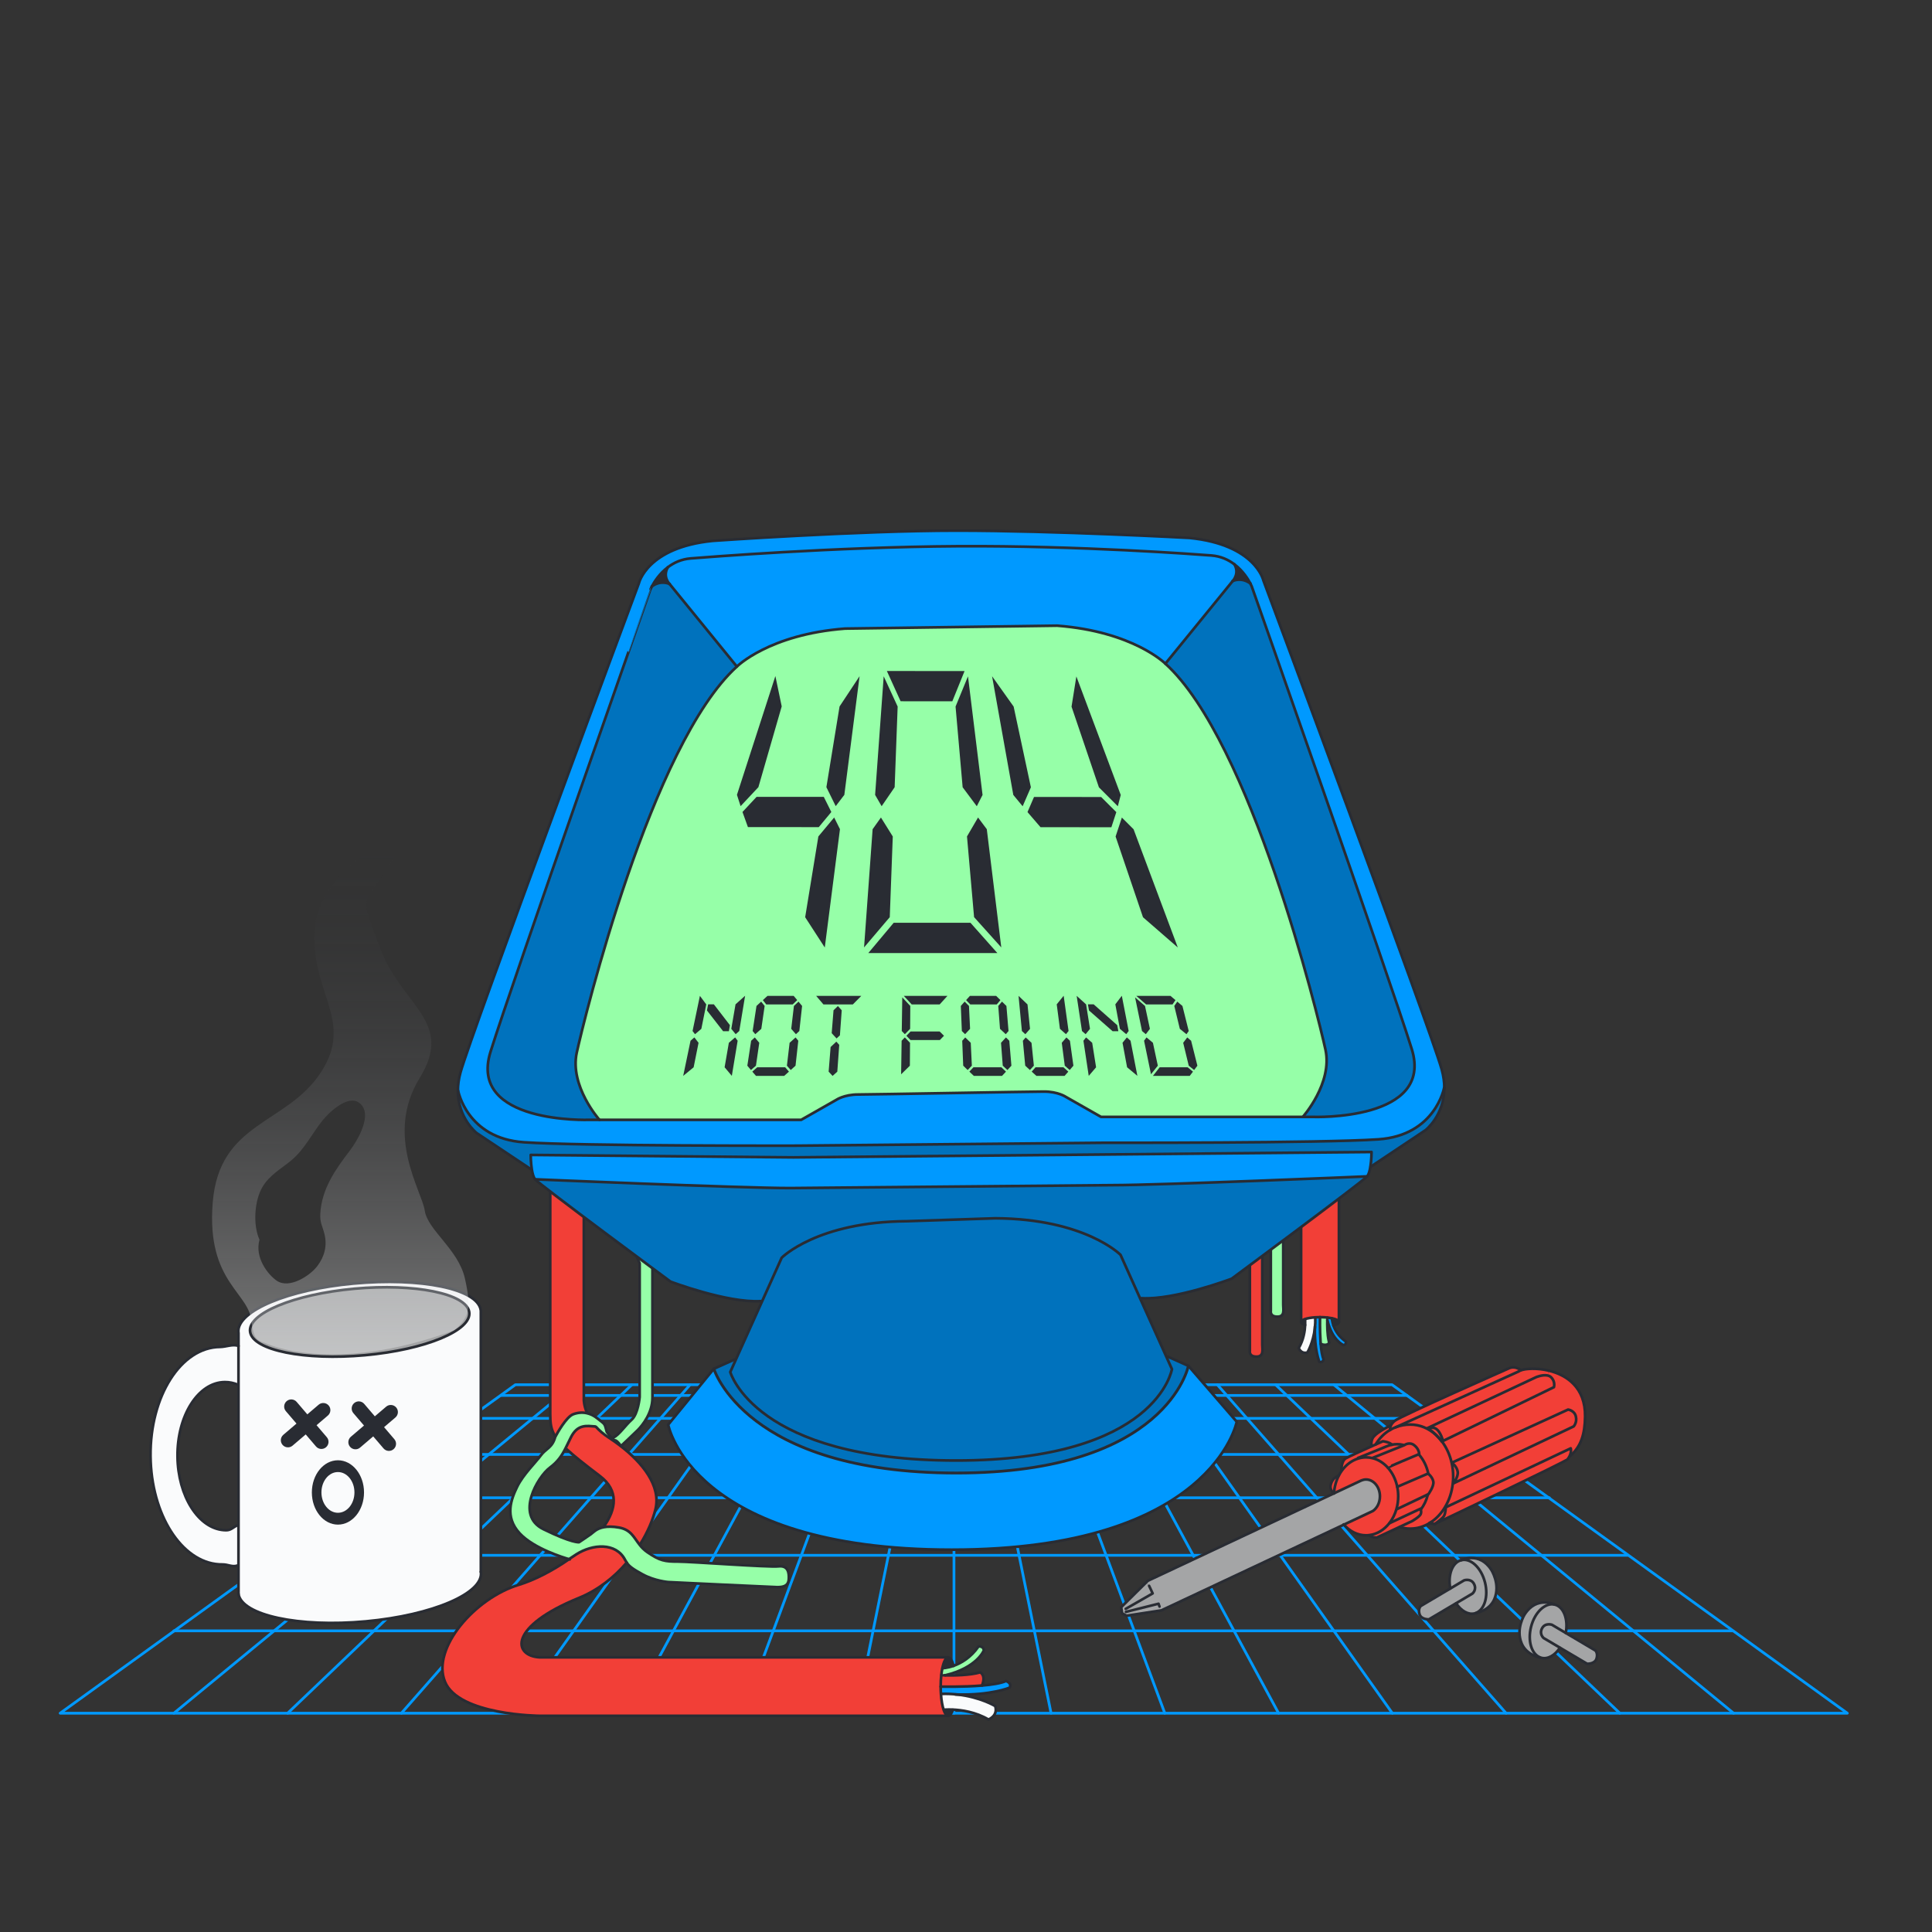 <?xml version="1.0" encoding="utf-8"?>
<!-- Generator: Adobe Illustrator 24.0.1, SVG Export Plug-In . SVG Version: 6.00 Build 0)  -->
<svg version="1.1" xmlns="http://www.w3.org/2000/svg" xmlns:xlink="http://www.w3.org/1999/xlink" x="0px" y="0px"
	 viewBox="0 0 720 720" style="enable-background:new 0 0 720 720;" xml:space="preserve">
<rect x="0" y="0" width="720" height="720" fill="#333333" stroke="none"/>
<style type="text/css">
	.st0{fill:none;stroke:#0099FF;stroke-width:1.017;stroke-linecap:round;stroke-linejoin:round;stroke-miterlimit:10;}
	.st1{fill:#0099FF;}
	.st2{fill:#292C33;}
	.st3{fill:#96FFA8;}
	.st4{fill:#FAFBFC;}
	.st5{fill:#F23F37;}
	.st6{fill:none;stroke:#292C33;stroke-linecap:round;stroke-linejoin:round;stroke-miterlimit:10;}
	.st7{fill:#0072BD;}
	.st8{fill:none;stroke:#292C33;stroke-width:1.049;stroke-linecap:round;stroke-linejoin:round;stroke-miterlimit:10;}
	.st9{fill:#A4A5A6;}
	.st10{fill:none;stroke:#292C33;stroke-width:0.972;stroke-linecap:round;stroke-linejoin:round;stroke-miterlimit:10;}
	.st11{opacity:0.35;fill:url(#SVGID_1_);}
</style>
<g id="grid_floor">
	<line class="st0" x1="343.98" y1="516.05" x2="319.15" y2="638.46"/>
	<line class="st0" x1="322.28" y1="516.05" x2="276.76" y2="638.46"/>
	<line class="st0" x1="300.58" y1="516.05" x2="234.37" y2="638.46"/>
	<line class="st0" x1="278.88" y1="516.05" x2="191.98" y2="638.46"/>
	<line class="st0" x1="257.17" y1="516.05" x2="149.59" y2="638.46"/>
	<line class="st0" x1="235.47" y1="516.05" x2="107.2" y2="638.46"/>
	<line class="st0" x1="213.77" y1="516.05" x2="64.81" y2="638.46"/>
	<polygon class="st0" points="22.42,638.46 192.07,516.05 518.78,516.05 688.44,638.46 	"/>
	<line class="st0" x1="355.52" y1="516.05" x2="355.52" y2="638.46"/>
	<line class="st0" x1="366.88" y1="516.05" x2="391.7" y2="638.46"/>
	<line class="st0" x1="388.58" y1="516.05" x2="434.09" y2="638.46"/>
	<line class="st0" x1="410.28" y1="516.05" x2="476.49" y2="638.46"/>
	<line class="st0" x1="431.98" y1="516.05" x2="518.88" y2="638.46"/>
	<line class="st0" x1="453.68" y1="516.05" x2="561.27" y2="638.46"/>
	<line class="st0" x1="475.38" y1="516.05" x2="603.66" y2="638.46"/>
	<line class="st0" x1="497.08" y1="516.05" x2="646.05" y2="638.46"/>
	<line class="st0" x1="186.71" y1="520.04" x2="524.34" y2="520.04"/>
	<line class="st0" x1="174.61" y1="528.58" x2="535.72" y2="528.58"/>
	<line class="st0" x1="156.19" y1="542.02" x2="554.78" y2="542.02"/>
	<line class="st0" x1="133.88" y1="558.18" x2="577.42" y2="558.18"/>
	<line class="st0" x1="104.13" y1="579.62" x2="606.54" y2="579.62"/>
	<line class="st0" x1="64.81" y1="607.77" x2="645.62" y2="607.77"/>
	<g id="XMLID_4_">
		<g>
			<path class="st1" d="M365.97,628.15c-7.17,0.6-15.41,0.4-15.41,0.4c0,0.94,0.03,1.86,0.1,2.73l0.08-0.01
				c2.13-0.08,4.14,0.01,6,0.22c12.5,0.35,19.52-2.54,19.52-2.54c0.95-1.77-1.37-2.49-1.37-2.49
				C373.04,627.32,369.65,627.84,365.97,628.15z"/>
			<path class="st1" d="M494.66,491.98c1.82,7.64,5.97,9.28,5.97,9.28c1.11,0,0.99-1.26,0.99-1.26c-2.75-1.9-4.06-4.26-4.68-6.04
				c-0.55-1.54-0.57-2.65-0.57-2.65v-0.03v-0.01c-0.49-0.1-1.04-0.18-1.63-0.25l-0.01,0.06C494.7,491.1,494.67,491.44,494.66,491.98
				L494.66,491.98z"/>
			<path class="st1" d="M492.13,500.01c-0.31-4.42-0.2-9.14-0.2-9.14c-0.61,0-1.2,0.02-1.77,0.06l0.01,0.05
				c0.05,1.38-0.01,2.67-0.14,3.88c-0.23,8.09,1.64,12.63,1.64,12.63c1.14,0.62,1.61-0.88,1.61-0.88c-0.56-1.2-0.89-3.39-1.09-5.77
				C492.17,500.56,492.15,500.29,492.13,500.01z"/>
			<path class="st2" d="M496.37,491.31c0,0,0.02,1.11,0.57,2.65c1.26-0.32,2.04-0.77,2.04-1.27c0-0.57-1.02-1.08-2.61-1.42v0.01
				V491.31z"/>
			<path class="st2" d="M484.88,492.69c0,0.41,0.55,0.8,1.46,1.1h0.04c0.05-1.28-0.03-2.1-0.03-2.1l-0.03-0.1
				C485.42,491.89,484.88,492.28,484.88,492.69z"/>
			<path class="st2" d="M353.37,639.44c0.65,0,1.24-0.83,1.71-2.24v-0.07c-1.99-0.09-3.25,0.04-3.25,0.04l-0.16,0.05
				C352.14,638.61,352.74,639.44,353.37,639.44z"/>
			<path class="st2" d="M351.24,621.69c0,0,1.72-0.04,4.11-0.88c-0.51-1.95-1.2-3.16-1.98-3.16c-0.88,0-1.67,1.57-2.18,4.03
				L351.24,621.69z"/>
			<path class="st3" d="M352.28,624.32c11.81-2.81,14.35-9.21,14.35-9.21c0-1.73-1.95-1.55-1.95-1.55
				c-2.94,4.25-6.59,6.28-9.33,7.25c-2.39,0.84-4.11,0.88-4.11,0.88l-0.05-0.01c-0.16,0.76-0.29,1.61-0.4,2.53l0.1,0.01
				c0.03,0.05,0.55,0.1,1.39,0.13V624.32z"/>
			<path class="st4" d="M356.74,631.49c-1.86-0.21-3.87-0.3-6-0.22l-0.08,0.01c0.15,2.4,0.52,4.48,1.01,5.94l0.16-0.05
				c0,0,1.26-0.13,3.25-0.04c3.26,0.14,8.48,0.85,13.28,3.68c0,0,3.63-1.28,2.54-5C370.9,635.81,365.37,632.43,356.74,631.49z"/>
			<path class="st3" d="M491.93,490.87c0,0-0.11,4.72,0.2,9.14c0.02,0.28,0.04,0.55,0.06,0.83h0.01c2.51,1.01,3.17-0.44,3.17-0.44
				c-0.06-0.2-0.12-0.42-0.17-0.65c-0.56-2.44-0.61-6.09-0.55-7.77c0.02-0.54,0.05-0.88,0.08-0.9l0.01-0.06
				C493.88,490.92,492.93,490.87,491.93,490.87z"/>
			<path class="st4" d="M490.03,494.86c0.13-1.21,0.19-2.5,0.14-3.88l-0.01-0.05c-1.55,0.1-2.9,0.34-3.84,0.66l0.03,0.1
				c0,0,0.08,0.82,0.03,2.1c-0.09,2.12-0.55,5.49-2.38,8.59c0,0,0.83,2.35,3.23,1.64C487.23,504.02,489.42,500.44,490.03,494.86z"/>
			<path class="st3" d="M473.59,488.51c0,0-0.46,2.18,2.45,2.18c2.9,0,2.18-2.72,2.18-4.36c0-1.63,0-26.7,0-26.7l-4.63,5.27v21.25
				V488.51z"/>
			<path class="st3" d="M226.85,535.73c1.5,0.97,3.03,2.05,4.54,3.22l0.04-0.04c0,0-1.49-2.18-2.31-2.18c-0.2,0-0.5-0.2-0.82-0.49
				c-0.95-0.88-2.18-2.64-2.18-2.64c-0.82-3.41-0.68-2.73-3.54-5.04c-1.23-1-2.55-1.62-3.87-1.91c-1.74-0.39-3.49-0.21-5.12,0.41
				c-2.59,0.99-5.97,7.13-6.58,8.27c-0.07,0.12-0.1,0.18-0.1,0.18c-1.09,4.08-3.54,4.36-5.31,6.81c-1.77,2.45-6.67,7.22-8.85,11.71
				c-2.18,4.5-4.91,11.17,0.95,17.44c5.35,5.71,16.48,9.05,18.38,9.59c0.21-0.14,0.42-0.29,0.63-0.44l2.11-1.39
				c5.99-3.81,14.71-4.49,18.11,2.05c0.21,0.4,0.42,0.76,0.65,1.1c0.94,1.39,2.28,2.37,5.89,4.34c4.5,2.46,9.54,2.87,9.54,2.87
				s39.47,1.9,40.73,1.9c2.77,0,4.08-0.82,4.22-2.99c0.13-2.18-0.14-5.18-3.82-4.77c-3.67,0.41-32.55-1.77-37.46-1.77
				c-4.9,0-6.76-0.28-11.48-3.54c-1.21-0.84-2.1-1.78-2.84-2.73c-2.19-2.76-3.21-5.63-7.67-6.42c-2.43-0.43-4.26-0.39-5.68-0.14
				c-2.82,0.54-3.97,2.01-4.81,2.61c-1.27,0.91-4.41,3-4.41,3s-2.56,0.41-13.28-4.86c-10.72-5.27-2-19.62,2.36-22.89
				c3.04-2.28,4.44-4.42,5.88-7.23c0.62-1.22,1.25-2.57,2.02-4.12c2.54-5.08,6.09-4.22,8.99-4.04l0.36,0.15
				C223.34,533.1,224.88,534.46,226.85,535.73z"/>
			<path class="st3" d="M235.38,529.1c-2.45,2.18-4.45,5.41-6.81,6.68l-0.27,0.46c0.32,0.29,0.62,0.49,0.82,0.49
				c0.82,0,2.31,2.18,2.31,2.18s4.5-4.22,6.27-5.99c1.77-1.77,5.45-6.4,5.45-11.99c0-5.58,0-48.49,0-48.49l-6-4.5l1.23,2.86v49.86
				C238.38,520.66,237.84,526.92,235.38,529.1z"/>
			<path class="st5" d="M484.88,422.23v70.46c0-0.41,0.54-0.8,1.44-1.1c0.94-0.32,2.29-0.56,3.84-0.66
				c0.57-0.04,1.16-0.06,1.77-0.06c1,0,1.95,0.05,2.81,0.15c0.59,0.07,1.14,0.15,1.63,0.25c1.59,0.34,2.61,0.85,2.61,1.42v-70.93
				L484.88,422.23z"/>
			<path class="st5" d="M352.28,624.35c-0.84-0.03-1.36-0.08-1.39-0.13l-0.1-0.01c-0.15,1.33-0.23,2.8-0.23,4.34
				c0,0,8.24,0.2,15.41-0.4v-0.01c1.57-3.89-0.68-4.91-0.68-4.91C361.61,624.33,355.12,624.45,352.28,624.35z"/>
			<path class="st5" d="M212.08,581.06c-6.32,4.43-13.29,7.91-18.65,9.52c-16.35,4.91-32.69,23.62-27.61,36.15
				c5.09,12.53,35.35,12.71,35.35,12.71h152.2c-0.63,0-1.23-0.83-1.7-2.22c-0.49-1.46-0.86-3.54-1.01-5.94
				c-0.07-0.87-0.1-1.79-0.1-2.73c0-1.54,0.08-3.01,0.23-4.34c0.11-0.92,0.24-1.77,0.4-2.53c0.51-2.46,1.3-4.03,2.18-4.03h-152.2
				c-10.06-0.54-11.74-11.45,14.6-22.16c7.16-2.92,13.09-7.69,17.69-13.03l0.12-0.08c-0.23-0.34-0.44-0.7-0.65-1.1
				c-3.4-6.54-12.12-5.86-18.11-2.05l-2.11,1.39C212.5,580.77,212.29,580.92,212.08,581.06z"/>
			<path class="st5" d="M210.75,539.76l0.19,0.1c2.75,2.57,6.77,5.76,12.64,10.22c7.09,5.39,6.13,12.29,1.4,18.9l0.03,0.15
				c1.42-0.25,3.25-0.29,5.68,0.14c4.46,0.79,5.48,3.66,7.67,6.42l0.19-0.15c2.87-4.61,4.8-9.23,5.73-13.11
				c2.14-8.83-5.05-17.4-12.89-23.47v-0.01c-1.51-1.17-3.04-2.25-4.54-3.22c-1.97-1.27-3.51-2.63-4.73-3.98l-0.36-0.15
				c-2.9-0.18-6.45-1.04-8.99,4.04C212,537.19,211.37,538.54,210.75,539.76z"/>
			<path class="st5" d="M218.74,526.49c-1.16-2.74-1.16-4.74-1.16-4.74v-69.2l-12.53-8.54c0,0,0,74.83,0,82.82
				c0,3.48,0.21,5.82,1.87,8.44l0.09,0.06c0.61-1.14,3.99-7.28,6.58-8.27c1.63-0.62,3.38-0.8,5.12-0.41L218.74,526.49z"/>
			<path class="st5" d="M468.23,505.58c2.9,0,2.18-2.72,2.18-4.36c0-1.63,0-37.41,0-37.41l-4.63,5.27v31.96v2.36
				C465.78,503.4,465.32,505.58,468.23,505.58z"/>
		</g>
		<g>
			<path class="st6" d="M355.36,620.84c0-0.01-0.01-0.02-0.01-0.03c-0.51-1.95-1.2-3.16-1.98-3.16c-0.88,0-1.67,1.57-2.18,4.03
				c-0.16,0.76-0.29,1.61-0.4,2.53c-0.15,1.33-0.23,2.8-0.23,4.34c0,0.94,0.03,1.86,0.1,2.73c0.15,2.4,0.52,4.48,1.01,5.94
				c0.47,1.39,1.07,2.22,1.7,2.22c0.65,0,1.24-0.83,1.71-2.24"/>
			<path class="st6" d="M233.46,582.46c-4.6,5.34-10.53,10.11-17.69,13.03c-26.34,10.71-24.66,21.62-14.6,22.16h152.2"/>
			<path class="st6" d="M222.12,531.75c1.22,1.35,2.76,2.71,4.73,3.98c1.5,0.97,3.03,2.05,4.54,3.22v0.01
				c7.84,6.07,15.03,14.64,12.89,23.47c-0.93,3.88-2.86,8.5-5.73,13.11"/>
			<path class="st6" d="M206.92,535.27c-1.66-2.62-1.87-4.96-1.87-8.44c0-7.99,0-82.82,0-82.82l12.53,8.54v69.2c0,0,0,2,1.16,4.74"
				/>
			<path class="st6" d="M224.98,568.98c4.73-6.61,5.69-13.51-1.4-18.9c-5.87-4.46-9.89-7.65-12.64-10.22"/>
			<path class="st6" d="M233.58,582.38c-0.23-0.34-0.44-0.7-0.65-1.1c-3.4-6.54-12.12-5.86-18.11-2.05l-2.11,1.39
				c-0.21,0.15-0.42,0.3-0.63,0.44c-6.32,4.43-13.29,7.91-18.65,9.52c-16.35,4.91-32.69,23.62-27.61,36.15
				c5.09,12.53,35.35,12.71,35.35,12.71h152.2"/>
			<path class="st6" d="M221.76,531.6c-2.9-0.18-6.45-1.04-8.99,4.04c-0.77,1.55-1.4,2.9-2.02,4.12c-1.44,2.81-2.84,4.95-5.88,7.23
				c-4.36,3.27-13.08,17.62-2.36,22.89c10.72,5.27,13.28,4.86,13.28,4.86s3.14-2.09,4.41-3c0.84-0.6,1.99-2.07,4.81-2.61
				c1.42-0.25,3.25-0.29,5.68,0.14c4.46,0.79,5.48,3.66,7.67,6.42c0.74,0.95,1.63,1.89,2.84,2.73c4.72,3.26,6.58,3.54,11.48,3.54
				c4.91,0,33.79,2.18,37.46,1.77c3.68-0.41,3.95,2.59,3.82,4.77c-0.14,2.17-1.45,2.99-4.22,2.99c-1.26,0-40.73-1.9-40.73-1.9
				s-5.04-0.41-9.54-2.87c-3.61-1.97-4.95-2.95-5.89-4.34"/>
			<path class="st6" d="M212.36,581.14c0,0-0.1-0.03-0.28-0.08c-1.9-0.54-13.03-3.88-18.38-9.59c-5.86-6.27-3.13-12.94-0.95-17.44
				c2.18-4.49,7.08-9.26,8.85-11.71c1.77-2.45,4.22-2.73,5.31-6.81c0,0,0.03-0.06,0.1-0.18c0.61-1.14,3.99-7.28,6.58-8.27
				c1.63-0.62,3.38-0.8,5.12-0.41c1.32,0.29,2.64,0.91,3.87,1.91c2.86,2.31,2.72,1.63,3.54,5.04c0,0,1.23,1.76,2.18,2.64
				c0.32,0.29,0.62,0.49,0.82,0.49c0.82,0,2.31,2.18,2.31,2.18s4.5-4.22,6.27-5.99c1.77-1.77,5.45-6.4,5.45-11.99
				c0-5.58,0-48.49,0-48.49l-6-4.5l1.23,2.86v49.86c0,0-0.54,6.26-3,8.44c-2.45,2.18-4.45,5.41-6.81,6.68"/>
			<path class="st6" d="M351.83,637.17c0,0,1.26-0.13,3.25-0.04c3.26,0.14,8.48,0.85,13.28,3.68c0,0,3.63-1.28,2.54-5
				c0,0-5.53-3.38-14.16-4.32c-1.86-0.21-3.87-0.3-6-0.22"/>
			<path class="st6" d="M350.56,628.55c0,0,8.24,0.2,15.41-0.4c3.68-0.31,7.07-0.83,8.92-1.69c0,0,2.32,0.72,1.37,2.49
				c0,0-7.02,2.89-19.52,2.54c-0.23,0-0.47-0.01-0.71-0.02"/>
			<path class="st6" d="M350.89,624.22c0.03,0.05,0.55,0.1,1.39,0.13c2.84,0.1,9.33-0.02,13.01-1.12c0,0,2.25,1.02,0.68,4.91"/>
			<path class="st6" d="M351.24,621.69c0,0,1.72-0.04,4.11-0.88c2.74-0.97,6.39-3,9.33-7.25c0,0,1.95-0.18,1.95,1.55
				c0,0-2.54,6.4-14.35,9.21"/>
			<path class="st6" d="M496.92,493.97c0.01,0,0.01,0,0.02-0.01c1.26-0.32,2.04-0.77,2.04-1.27c0-0.57-1.02-1.08-2.61-1.42
				c-0.49-0.1-1.04-0.18-1.63-0.25c-0.86-0.1-1.81-0.15-2.81-0.15c-0.61,0-1.2,0.02-1.77,0.06c-1.55,0.1-2.9,0.34-3.84,0.66
				c-0.9,0.3-1.44,0.69-1.44,1.1s0.55,0.8,1.46,1.1"/>
			<polyline class="st6" points="484.88,492.69 484.88,422.23 498.98,421.76 498.98,492.69 			"/>
			<path class="st6" d="M486.35,491.69c0,0,0.08,0.82,0.03,2.1c-0.09,2.12-0.55,5.49-2.38,8.59c0,0,0.83,2.35,3.23,1.64
				c0,0,2.19-3.58,2.8-9.16c0.13-1.21,0.19-2.5,0.14-3.88"/>
			<path class="st6" d="M491.93,490.87c0,0-0.11,4.72,0.2,9.14c0.02,0.28,0.04,0.55,0.06,0.83c0.2,2.38,0.53,4.57,1.09,5.77
				c0,0-0.47,1.5-1.61,0.88c0,0-1.87-4.54-1.64-12.63c0-0.15,0.01-0.3,0.01-0.45"/>
			<path class="st6" d="M494.73,491.08c-0.03,0.02-0.06,0.36-0.08,0.9c-0.06,1.68-0.01,5.33,0.55,7.77
				c0.05,0.23,0.11,0.45,0.17,0.65c0,0-0.66,1.45-3.17,0.44"/>
			<path class="st6" d="M496.37,491.31c0,0,0.02,1.11,0.57,2.65c0.62,1.78,1.93,4.14,4.68,6.04c0,0,0.12,1.26-0.99,1.26
				c0,0-4.15-1.64-5.97-9.28"/>
			<path class="st6" d="M473.59,464.9v21.25v2.36c0,0-0.46,2.18,2.45,2.18c2.9,0,2.18-2.72,2.18-4.36c0-1.63,0-26.7,0-26.7
				L473.59,464.9z"/>
			<path class="st6" d="M465.78,469.08v31.96v2.36c0,0-0.46,2.18,2.45,2.18c2.9,0,2.18-2.72,2.18-4.36c0-1.63,0-37.41,0-37.41
				L465.78,469.08z"/>
		</g>
	</g>
</g>
<g id="monitor_screen-_OFF">
	<path class="st2" d="M493.97,391.18c2.72,12.53-8.45,25.06-8.45,25.06h-75.19l-13.08-7.44c0,0-2.91-2-8.17-2
		c-5.27,0-63.98,1.09-69.25,1.09c-5.27,0-8.17,2-8.17,2l-13.08,7.44h-75.19c0,0-11.17-12.53-8.45-25.06
		c2.73-12.53,27.79-114.97,59.67-143.85c0,0,11.98-11.99,40.32-14.16l79.05-1.09c28.34,2.18,40.32,14.16,40.32,14.16
		C466.18,276.21,491.24,378.65,493.97,391.18z"/>
</g>
<g id="monitor_screen-_ON_copy">
	<path class="st3" d="M493.97,391.18c2.72,12.53-8.45,25.06-8.45,25.06h-75.19l-13.08-7.44c0,0-2.91-2-8.17-2
		c-5.27,0-63.98,1.09-69.25,1.09c-5.27,0-8.17,2-8.17,2l-13.08,7.44h-75.19c0,0-11.17-12.53-8.45-25.06
		c2.73-12.53,27.79-114.97,59.67-143.85c0,0,11.98-11.99,40.32-14.16l79.05-1.09c28.34,2.18,40.32,14.16,40.32,14.16
		C466.18,276.21,491.24,378.65,493.97,391.18z"/>
</g>
<g id="monitor">
	<g id="XMLID_2_">
		<g>
			<path class="st7" d="M538.26,405.35c0.02,10.32-6.97,15.8-6.97,15.8s-8.97,5.99-20.51,13.68l-0.08-0.01
				c0.43-2.61,0.43-5.5,0.43-5.5l-97.9,0.91l-117.56,1.09l-97.89-0.91c0,0,0,2.77,0.4,5.33l-0.22,0.07
				c-11.46-7.64-20.34-13.57-20.34-13.57s-6.99-5.47-6.97-15.8h0.07c0,0,3.26,17.8,24.52,19.25c21.25,1.45,101.71,1.27,101.71,1.27
				l115.01-1.09c0,0,80.46,0.18,101.71-1.27c21.25-1.45,24.52-19.25,24.52-19.25H538.26z"/>
			<path class="st1" d="M465.95,217.42c-0.83-1.59-2.73-4.69-5.91-7.1c-2.21-1.69-5.05-3.04-8.57-3.31
				c-5.23-0.4-49.25-3.71-94.41-3.45c-46.52,0.27-94.23,4.13-99.62,4.54c-3.51,0.27-6.34,1.61-8.55,3.3
				c-3.2,2.41-5.11,5.53-5.94,7.11c-0.33,0.64-0.49,1.03-0.49,1.03S191.24,365.03,182.79,392c-8.44,26.97,36.78,25.33,36.78,25.33
				h3.82h75.19l13.08-7.44c0,0,2.9-2,8.17-2c5.27,0,63.98-1.09,69.25-1.09c5.26,0,8.17,2,8.17,2l13.08,7.44h75.19h3.81
				c0,0,45.23,1.64,36.78-25.33c-8.44-26.97-59.66-172.46-59.66-172.46S466.29,218.06,465.95,217.42z M538.26,405.35h-0.07
				c0,0-3.27,17.8-24.52,19.25c-21.25,1.45-101.71,1.27-101.71,1.27l-115.01,1.09c0,0-80.46,0.18-101.71-1.27
				c-21.26-1.45-24.52-19.25-24.52-19.25h-0.07c0-2.07,0.28-4.34,0.97-6.81c4.09-14.72,66.48-182.27,66.48-182.27
				s3-13.35,27.51-15.8c0,0,54.22-3.81,90.91-3.81s86.77,2.72,86.77,2.72c24.52,2.45,27.52,15.8,27.52,15.8
				s62.39,167.55,66.47,182.27C537.96,401,538.26,403.27,538.26,405.35z"/>
			<path class="st7" d="M526.11,390.91c8.45,26.97-36.78,25.33-36.78,25.33h-3.81c0,0,11.17-12.53,8.45-25.06
				c-2.73-12.53-27.79-114.97-59.67-143.85l25.07-30.78c0,0,0,0,0.01-0.01c0.21-0.1,3.26-1.53,6.57,0.88
				c0.34,0.64,0.5,1.03,0.5,1.03S517.67,363.94,526.11,390.91z"/>
			<path class="st1" d="M413.23,430.23l97.9-0.91c0,0,0,2.89-0.43,5.5c-0.23,1.47-0.61,2.86-1.2,3.58c0,0-76.47,3.27-94.99,3.27
				l-120.11,1.09c-18.52,0-94.99-3.27-94.99-3.27c-0.61-0.75-0.99-2.21-1.23-3.75c-0.4-2.56-0.4-5.33-0.4-5.33l97.89,0.91
				L413.23,430.23z"/>
			<path class="st7" d="M509.5,438.4c-1.64,2-50.5,38.14-50.5,38.14s-21.07,8-33.6,7.27l-0.45,0.2l-7.36-16.37
				c0,0-13.26-13.44-46.67-13.62l-32.93,1.09c-33.42,0.18-46.68,13.62-46.68,13.62l-7.36,16.37l-0.45-0.2
				c-12.53,0.72-33.6-7.27-33.6-7.27s-48.85-36.14-50.49-38.14c0,0,76.47,3.27,94.99,3.27l120.11-1.09
				C433.03,441.67,509.5,438.4,509.5,438.4z"/>
			<path class="st2" d="M460.04,210.32c3.18,2.41,5.08,5.51,5.91,7.1c-3.31-2.41-6.36-0.98-6.57-0.88
				C459.57,216.33,461.97,213.69,460.04,210.32z"/>
			<path class="st1" d="M442.88,509.01l18.02,20.84c0,0-9.21,47.68-106.2,47.68c-96.98,0-105.69-46.59-105.69-46.59l17.01-20.84
				c0,0,11.81,38.85,90.41,38.85S442.88,509.01,442.88,509.01z"/>
			<path class="st1" d="M460.04,210.32c1.93,3.37-0.47,6.01-0.66,6.22c-0.01,0.01-0.01,0.01-0.01,0.01l-25.07,30.78
				c0,0-11.98-11.98-40.32-14.16l-79.05,1.09c-28.34,2.17-40.32,14.16-40.32,14.16l-25.07-30.78c0,0,0,0-0.01-0.01
				c-0.2-0.2-2.64-2.82-0.64-6.23c2.21-1.69,5.04-3.03,8.55-3.3c5.39-0.41,53.1-4.27,99.62-4.54c45.16-0.26,89.18,3.05,94.41,3.45
				C454.99,207.28,457.83,208.63,460.04,210.32z"/>
			<path class="st7" d="M435.26,505.6l7.62,3.41c0,0-7.85,39.94-86.45,39.94s-90.41-38.85-90.41-38.85l7.63-3.41l0.48,0.22
				l-1.98,4.41c0,0,9.27,32.97,84.19,32.97s80.41-34.05,80.41-34.05l-1.99-4.42L435.26,505.6z"/>
			<path class="st7" d="M434.76,505.82l1.99,4.42c0,0-5.49,34.05-80.41,34.05s-84.19-32.97-84.19-32.97l1.98-4.41l9.82-21.81
				l7.36-16.37c0,0,13.26-13.44,46.68-13.62l32.93-1.09c33.41,0.18,46.67,13.62,46.67,13.62l7.36,16.37L434.76,505.82z"/>
			<path class="st7" d="M249.54,217.64l25.07,30.78c-31.88,28.88-56.94,131.32-59.67,143.85c-2.72,12.53,8.45,25.06,8.45,25.06
				h-3.82c0,0-45.22,1.64-36.78-25.33c8.45-26.97,59.67-172.46,59.67-172.46s0.16-0.39,0.49-1.03
				C246.26,216.1,249.32,217.53,249.54,217.64C249.54,217.64,249.54,217.64,249.54,217.64z"/>
			<path class="st2" d="M248.89,211.4c-2,3.41,0.44,6.03,0.64,6.23c-0.21-0.1-3.27-1.53-6.58,0.88
				C243.78,216.93,245.69,213.81,248.89,211.4z"/>
		</g>
	</g>
	<g>
		<path class="st6" d="M197.96,435.81c-11.46-7.64-20.34-13.57-20.34-13.57s-6.99-5.47-6.97-15.8c0-2.07,0.28-4.34,0.97-6.81
			c4.09-14.72,66.48-182.27,66.48-182.27s3-13.35,27.51-15.8c0,0,54.22-3.81,90.91-3.81s86.77,2.72,86.77,2.72
			c24.52,2.45,27.52,15.8,27.52,15.8s62.39,167.55,66.47,182.27c0.68,2.46,0.98,4.73,0.98,6.81c0.02,10.32-6.97,15.8-6.97,15.8
			s-8.97,5.99-20.51,13.68"/>
		<path class="st6" d="M223.39,417.33c0,0-11.17-12.53-8.45-25.06c2.73-12.53,27.79-114.97,59.67-143.85
			c0,0,11.98-11.99,40.32-14.16l79.05-1.09c28.34,2.18,40.32,14.16,40.32,14.16c31.88,28.88,56.94,131.32,59.67,143.85
			c2.72,12.53-8.45,25.06-8.45,25.06"/>
		<path class="st6" d="M249.53,217.63c-0.2-0.2-2.64-2.82-0.64-6.23"/>
		<line class="st6" x1="274.61" y1="248.42" x2="249.54" y2="217.64"/>
		<path class="st6" d="M249.54,217.64C249.54,217.64,249.54,217.64,249.54,217.64c-0.22-0.11-3.28-1.54-6.59,0.87
			c-0.01,0.01-0.03,0.02-0.04,0.03"/>
		<path class="st6" d="M170.72,406.44c0,0,3.26,17.8,24.52,19.25c21.25,1.45,101.71,1.27,101.71,1.27l115.01-1.09
			c0,0,80.46,0.18,101.71-1.27c21.25-1.45,24.52-19.25,24.52-19.25"/>
		<path class="st6" d="M199.41,439.49c0,0,76.47,3.27,94.99,3.27l120.11-1.09c18.52,0,94.99-3.27,94.99-3.27"/>
		<path class="st6" d="M434.76,505.82l1.99,4.42c0,0-5.49,34.05-80.41,34.05s-84.19-32.97-84.19-32.97l1.98-4.41l9.82-21.81
			l7.36-16.37c0,0,13.26-13.44,46.68-13.62l32.93-1.09c33.41,0.18,46.67,13.62,46.67,13.62l7.36,16.37L434.76,505.82z"/>
		<path class="st8" d="M442.88,509.01c0,0-7.85,39.94-86.45,39.94s-90.41-38.85-90.41-38.85"/>
		<path class="st6" d="M273.65,506.69l-7.63,3.41l-17.01,20.84c0,0,8.71,46.59,105.69,46.59c96.99,0,106.2-47.68,106.2-47.68
			l-18.02-20.84l-7.62-3.41"/>
		<path class="st6" d="M460.04,210.32c-2.21-1.69-5.05-3.04-8.57-3.31c-5.23-0.4-49.25-3.71-94.41-3.45
			c-46.52,0.27-94.23,4.13-99.62,4.54c-3.51,0.27-6.34,1.61-8.55,3.3c-3.2,2.41-5.11,5.53-5.94,7.11c-0.33,0.64-0.49,1.03-0.49,1.03
			S191.24,365.03,182.79,392c-8.44,26.97,36.78,25.33,36.78,25.33h3.82h75.19l13.08-7.44c0,0,2.9-2,8.17-2
			c5.27,0,63.98-1.09,69.25-1.09c5.26,0,8.17,2,8.17,2l13.08,7.44h75.19h3.81c0,0,45.23,1.64,36.78-25.33
			c-8.44-26.97-59.66-172.46-59.66-172.46s-0.16-0.39-0.5-1.03C465.12,215.83,463.22,212.73,460.04,210.32z"/>
		<path class="st6" d="M459.38,216.54c0.19-0.21,2.59-2.85,0.66-6.22c-0.01-0.02-0.03-0.05-0.04-0.07"/>
		<line class="st6" x1="434.3" y1="247.33" x2="459.37" y2="216.55"/>
		<path class="st6" d="M459.37,216.55c0,0,0,0,0.01-0.01c0.21-0.1,3.26-1.53,6.57,0.88c0.02,0.01,0.03,0.02,0.05,0.03"/>
		<path class="st6" d="M425.4,483.81c12.53,0.73,33.6-7.27,33.6-7.27s48.86-36.14,50.5-38.14c0.59-0.72,0.97-2.11,1.2-3.58
			c0.43-2.61,0.43-5.5,0.43-5.5l-97.9,0.91l-117.56,1.09l-97.89-0.91c0,0,0,2.77,0.4,5.33c0.24,1.54,0.62,3,1.23,3.75
			c1.64,2,50.49,38.14,50.49,38.14s21.07,7.99,33.6,7.27"/>
	</g>
</g>
<g id="computer_objects">
	<g id="XMLID_3_">
		<g>
			<path class="st9" d="M594.55,615.09c0,0,1.07,1.05,0.41,3.08c-0.66,2.03-3.49,1.87-3.49,1.87l-10.12-5.99l-6.07-3.59
				c0,0-1.76-1.45-0.6-3.63c1.15-2.18,3.68-1.33,3.68-1.33l5.16,3.06L594.55,615.09z"/>
			<path class="st5" d="M577.15,510.79c6.64,1.58,13.73,6.22,13.57,17.15c-0.09,6.52-1.51,11.15-5.58,14.67l-0.15-0.07
				c0.76-1.63,0.38-2.79,0.38-2.79l-46.59,21.98l-0.23-0.13c1.51-2.54,2.53-5.54,2.87-8.79l0.17,0.02l44.87-21.25
				c0,0,1.36-1.46,0.81-3.73c-0.54-2.27-2.9-2.54-2.9-2.54l-43.32,19.8l-0.06,0.02c-0.68-3-1.94-5.71-3.62-7.94l0.44-0.21
				l41.29-20.02c0,0,0.64-2.09-1.09-3.73c-0.36-0.34-0.81-0.53-1.29-0.63L577.15,510.79z"/>
			<path class="st5" d="M587.27,527.85c0.55,2.27-0.81,3.73-0.81,3.73l-44.87,21.25c0,0,2-2.46,1.64-4.45
				c-0.36-2-2.18-3.27-2.18-3.27l43.32-19.8C584.37,525.31,586.73,525.58,587.27,527.85z"/>
			<path class="st5" d="M585.37,539.75c0,0,0.38,1.16-0.38,2.79c-0.19,0.41-0.45,0.85-0.8,1.3c-0.67,0.85-48.07,23.43-49.55,24.13
				c0.34-0.23,2.83-1.92,3.46-2.97c0.68-1.14,0.68-3.27,0.68-3.27L585.37,539.75z"/>
			<path class="st9" d="M579.43,597.99c3.32,0.83,5.05,5.45,4.09,10.57l-5.16-3.06c0,0-2.53-0.85-3.68,1.33
				c-1.16,2.18,0.6,3.63,0.6,3.63l6.07,3.59l-0.03,0.05c-1.85,2.79-4.46,4.33-6.87,3.73c-0.17-0.04-0.34-0.1-0.5-0.16
				c-3.18-1.23-4.69-6.15-3.38-11.36C571.94,600.83,575.91,597.11,579.43,597.99z"/>
			<path class="st5" d="M578.01,513.23c1.73,1.64,1.09,3.73,1.09,3.73l-41.29,20.02l-0.07-0.14c0,0-0.91-3.18-2.41-4.27
				c-1.5-1.08-2.77-0.09-2.77-0.09l-0.05,0.08c-0.17-0.12-0.36-0.24-0.54-0.35l40.5-18.98c0,0,2.39-1.02,4.25-0.63
				C577.2,512.7,577.65,512.89,578.01,513.23z"/>
			<path class="st9" d="M579.43,597.99c-3.52-0.88-7.49,2.84-8.86,8.32c-1.31,5.21,0.2,10.13,3.38,11.36l-0.02,0.04
				c0,0-4.99-0.84-6.84-5.19c-2.37-5.58,1.15-10.95,1.15-10.95C572.71,594.64,579.43,597.99,579.43,597.99z"/>
			<path class="st5" d="M577.15,510.79l-0.43,1.81c-1.86-0.39-4.25,0.63-4.25,0.63l-40.5,18.98c0.18,0.11,0.37,0.23,0.54,0.35
				c0.99,0.66,1.88,1.45,2.63,2.18c-2.67-2.42-5.99-3.85-9.57-3.85c-1.86,0-3.63,0.32-5.27,0.94l45.77-20.78
				c0.16-0.13,0.4-0.26,0.71-0.37C568.59,510.01,572.77,509.74,577.15,510.79z"/>
			<path class="st5" d="M566.75,510.6l0.03,0.08c-0.31,0.11-0.55,0.24-0.71,0.37l-45.77,20.78c-0.78,0.27-1.53,0.63-2.24,1.05
				c-0.03-0.19-0.1-0.79,0.25-1.57c0.24-0.55,0.69-1.18,1.49-1.82c2.18-1.73,42.68-19.62,42.68-19.62S564.48,508.87,566.75,510.6z"
				/>
			<path class="st9" d="M555.75,585.01c0,0,3.52,5.36,1.15,10.95c-1.84,4.35-6.83,5.19-6.83,5.19l-0.02-0.05
				c3.18-1.24,4.68-6.14,3.37-11.35c-1.37-5.48-5.34-9.21-8.86-8.32C544.56,581.43,551.28,578.08,555.75,585.01z"/>
			<path class="st9" d="M553.42,589.75c1.31,5.21-0.19,10.11-3.37,11.35c-0.16,0.07-0.33,0.13-0.51,0.17
				c-2.4,0.6-5.01-0.95-6.87-3.73l-0.03-0.05l6.08-3.6c0,0,1.75-1.44,0.59-3.62c-1.15-2.18-3.67-1.33-3.67-1.33l-5.16,3.06
				l-0.01-0.01c-0.96-5.11,0.78-9.73,4.09-10.56C548.08,580.54,552.05,584.27,553.42,589.75z"/>
			<path class="st9" d="M549.31,590.27c1.16,2.18-0.59,3.62-0.59,3.62l-6.08,3.6l-10.12,5.99c0,0-2.83,0.16-3.49-1.87
				c-0.66-2.03,0.42-3.08,0.42-3.08l11.03-6.53l5.16-3.06C545.64,588.94,548.16,588.09,549.31,590.27z"/>
			<path class="st5" d="M543.23,548.38c0.36,1.99-1.64,4.45-1.64,4.45l-0.17-0.02c0.09-0.83,0.14-1.67,0.14-2.53
				c0-1.78-0.2-3.51-0.57-5.15l0.06-0.02C541.05,545.11,542.87,546.38,543.23,548.38z"/>
			<path class="st5" d="M520.3,531.83c1.64-0.62,3.41-0.94,5.27-0.94c3.58,0,6.9,1.43,9.57,3.85c0.09,0.09,0.18,0.17,0.26,0.26
				c1.18,1.2,1.93,2.21,1.93,2.21l0.04-0.02c1.68,2.23,2.94,4.94,3.62,7.94c0.37,1.64,0.57,3.37,0.57,5.15
				c0,0.86-0.05,1.7-0.14,2.53c-0.34,3.25-1.36,6.25-2.87,8.79c-1.41,2.39-3.26,4.37-5.41,5.77l-0.45,0.21l0.09,0.02
				c-2.17,1.33-4.62,2.08-7.21,2.08c-1.34,0-2.64-0.2-3.88-0.58l-0.04-0.08l4.6-2.14c0,0,2.79-1.64,3.2-2.59
				c0.28-0.64,0.15-1.34,0.04-1.73c1.19-1.57,2.11-3.45,2.63-5.54l-0.04-0.08l0.25-0.12c0,0,2.18-2.95,1.82-4.72
				c-0.32-1.52-1.53-2.61-1.86-2.88c-0.58-2.83-1.84-5.33-3.56-7.23l-0.01-0.03c0.12-0.05,0.18-0.08,0.18-0.08s0-1.84-1.84-3.27
				c-1.83-1.43-3.67-0.06-3.67-0.06l-0.37,0.15l-0.09-0.23c-0.73-0.18-1.49-0.26-2.27-0.26c-0.67,0-1.33,0.07-1.97,0.19
				c-0.84-1.01-3.34-1.28-3.34-1.28s-1.11,0.49-2.71,1.21c1.41-2.35,3.25-4.19,5.42-5.45C518.77,532.46,519.52,532.1,520.3,531.83z"
				/>
			<path class="st5" d="M533.14,567.37c2.15-1.4,4-3.38,5.41-5.77l0.23,0.13c0,0,0,2.13-0.68,3.27c-0.63,1.05-3.12,2.74-3.46,2.97
				c-0.03,0.01-0.04,0.02-0.04,0.02l-1.82-0.39C532.9,567.53,533.02,567.45,533.14,567.37z"/>
			<path class="st5" d="M537.74,536.84l0.07,0.14l-0.44,0.21c-0.61-0.8-1.26-1.54-1.97-2.19c-0.08-0.09-0.17-0.17-0.26-0.26
				c-0.75-0.73-1.64-1.52-2.63-2.18l0.05-0.08c0,0,1.27-0.99,2.77,0.09C536.83,533.66,537.74,536.84,537.74,536.84z"/>
			<path class="st5" d="M532.29,549.22c0.33,0.27,1.54,1.36,1.86,2.88c0.36,1.77-1.82,4.72-1.82,4.72l-0.25,0.12l-11.37,5.42
				l-0.27-0.08c0.41-1.46,0.63-3.02,0.63-4.64c0-1.22-0.12-2.41-0.36-3.54l11.49-4.95C532.2,549.15,532.23,549.17,532.29,549.22z"/>
			<path class="st5" d="M532.29,549.22c-0.06-0.05-0.09-0.07-0.09-0.07l-11.49,4.95c-0.57-2.8-1.82-5.28-3.53-7.17l0.01-0.01
				c0-0.12,10.05-4.35,11.53-4.96l0.01,0.03C530.45,543.89,531.71,546.39,532.29,549.22z"/>
			<path class="st5" d="M532.08,556.94l0.04,0.08c-0.52,2.09-1.44,3.97-2.63,5.54c-0.06-0.19-0.11-0.31-0.11-0.31l-11.65,5.45
				c1.21-1.52,2.15-3.37,2.71-5.42l0.27,0.08L532.08,556.94z"/>
			<path class="st5" d="M529.49,562.56c0.11,0.39,0.24,1.09-0.04,1.73c-0.41,0.95-3.2,2.59-3.2,2.59l-4.6,2.14l-8.55,3.99
				c0,0-1.9,0-2.72-0.82l-0.02-0.11c2.88-0.36,5.46-1.97,7.37-4.38l11.65-5.45C529.38,562.25,529.43,562.37,529.49,562.56z"/>
			<path class="st5" d="M528.9,541.88c0,0-0.06,0.03-0.18,0.08c-1.48,0.61-11.53,4.84-11.53,4.96l-0.01,0.01
				c-1.56-1.74-3.51-2.98-5.67-3.52l0.03-0.1l11.48-4.61l0.37-0.15c0,0,1.84-1.37,3.67,0.06C528.9,540.04,528.9,541.88,528.9,541.88
				z"/>
			<path class="st5" d="M522.93,538.47l0.09,0.23l-11.48,4.61l-0.03,0.1c-0.79-0.2-1.6-0.3-2.43-0.3c-1.01,0-1.99,0.15-2.92,0.44
				l-0.07-0.21l10.57-4.3c0.65-0.28,1.33-0.5,2.03-0.63v-0.01c0.64-0.12,1.3-0.19,1.97-0.19
				C521.44,538.21,522.2,538.29,522.93,538.47z"/>
			<path class="st5" d="M520.71,554.1c0.24,1.13,0.36,2.32,0.36,3.54c0,1.62-0.22,3.18-0.63,4.64c-0.56,2.05-1.5,3.9-2.71,5.42
				c-1.91,2.41-4.49,4.02-7.37,4.38c-0.42,0.06-0.85,0.09-1.28,0.09c-3.19,0-6.1-1.51-8.24-3.99l10.46-4.92l0.46-0.24
				c1.5-1.1,2.5-3.1,2.5-5.38c0-3.47-2.32-6.28-5.18-6.28c-0.6,0-1.17,0.13-1.71,0.35l-10.24,4.81c0.16-2.46,0.82-4.75,1.86-6.71
				c0.33-0.63,0.7-1.23,1.11-1.79c1.58-2.16,3.68-3.75,6.06-4.47c0.93-0.29,1.91-0.44,2.92-0.44c0.83,0,1.64,0.1,2.43,0.3
				c2.16,0.54,4.11,1.78,5.67,3.52C518.89,548.82,520.14,551.3,520.71,554.1z"/>
			<path class="st5" d="M512.64,538.33c1.6-0.72,2.71-1.21,2.71-1.21s2.5,0.27,3.34,1.28v0.01c-0.7,0.13-1.38,0.35-2.03,0.63
				l-10.57,4.3l0.07,0.21c-2.38,0.72-4.48,2.31-6.06,4.47l-0.21-0.14c0,0-0.07-3.41,1.7-4.43c1.07-0.62,5.91-2.82,9.54-4.45
				C511.67,538.76,512.18,538.53,512.64,538.33z"/>
			<path class="st5" d="M518.21,531.26l0.1,0.05c-0.35,0.78-0.28,1.38-0.25,1.57c-2.17,1.26-4.01,3.1-5.42,5.45
				c-0.46,0.2-0.97,0.43-1.51,0.67l-0.01-0.01c-0.14-1.05-0.1-2.5,0.82-3.6C513.58,533.44,518.21,531.26,518.21,531.26z"/>
			<path class="st9" d="M500.84,568.18l-68.04,31.96l-12.99,2l-0.78-0.44l0.56-1l0.2-0.05l-0.27-1.08l10.05-5.75l-1.33-2.83
				l-1.18-1.19l0.7-0.69l69.35-32.58c0.01,0.01,0.02,0.02,0.02,0.02c0-0.01,0-0.02,0-0.03l10.24-4.81c0.54-0.22,1.11-0.35,1.71-0.35
				c2.86,0,5.18,2.81,5.18,6.28c0,2.28-1,4.28-2.5,5.38l-0.46,0.24L500.84,568.18z"/>
			<path class="st5" d="M498.94,549.78l0.05,0.03c-1.04,1.96-1.7,4.25-1.86,6.71l-0.02,0.01c-0.19-0.14-1.56-1.28-1.24-2.93
				c0.34-1.77,1.36-2.66,1.36-2.66L498.94,549.78z"/>
			<polygon class="st9" points="428.24,590.99 429.57,593.82 419.52,599.57 419.79,600.65 419.59,600.7 419.03,601.7 418.18,601.23 
				417.82,598.96 427.06,589.8 			"/>
			<path class="st4" d="M88.88,501.61v-4.81l-0.06-0.59c-0.23-7.73,18.63-15.64,42.94-17.87c24.94-2.29,46.13,1.92,47.39,9.83
				l0.05,0.34v97.26c1.26,7.91-17.94,16.18-42.89,18.47c-24.94,2.29-46.17-2.27-47.43-10.17v-10.73v-14.89v-52.4V501.61z
				 M136.05,505.04c22.54-2.06,39.92-9.28,38.81-16.12c-1.11-6.84-20.29-10.71-42.83-8.65c-22.54,2.07-39.92,9.28-38.81,16.12
				C94.33,503.23,113.5,507.1,136.05,505.04z"/>
			<path class="st9" d="M174.86,488.92c1.11,6.84-16.27,14.06-38.81,16.12c-22.55,2.06-41.72-1.81-42.83-8.65
				c-1.11-6.84,16.27-14.05,38.81-16.12C154.57,478.21,173.75,482.08,174.86,488.92z"/>
			<path class="st4" d="M88.88,568.45v14.89h-0.17c-2.09,0.85-3.6-0.35-5.87-0.33c-0.41,0-0.81-0.01-1.21-0.03
				c-13.98-0.87-25.3-18.54-25.52-40.3c-0.23-22.37,11.36-40.6,25.89-40.7c2.27-0.02,4.77-1.19,6.88-0.37v14.44H88.7
				c-1.57-0.66-3.22-1.02-4.92-1c-9.9,0.07-17.8,12.49-17.64,27.74c0.15,14.78,7.82,26.8,17.31,27.46c0.3,0.02,0.6,0.03,0.9,0.03
				c1.72-0.01,2.52-1.13,4.09-1.83H88.88z"/>
		</g>
		<g>
			<path class="st6" d="M497.13,556.55c0-0.01,0-0.02,0-0.03c0.16-2.46,0.82-4.75,1.86-6.71c0.33-0.63,0.7-1.23,1.11-1.79
				c1.58-2.16,3.68-3.75,6.06-4.47c0.93-0.29,1.91-0.44,2.92-0.44c0.83,0,1.64,0.1,2.43,0.3c2.16,0.54,4.11,1.78,5.67,3.52
				c1.71,1.89,2.96,4.37,3.53,7.17c0.24,1.13,0.36,2.32,0.36,3.54c0,1.62-0.22,3.18-0.63,4.64c-0.56,2.05-1.5,3.9-2.71,5.42
				c-1.91,2.41-4.49,4.02-7.37,4.38c-0.42,0.06-0.85,0.09-1.28,0.09c-3.19,0-6.1-1.51-8.24-3.99c-0.03-0.03-0.05-0.06-0.08-0.09"/>
			<path class="st6" d="M535.4,535c0.71,0.65,1.36,1.39,1.97,2.19c1.68,2.23,2.94,4.94,3.62,7.94c0.37,1.64,0.57,3.37,0.57,5.15
				c0,0.86-0.05,1.7-0.14,2.53c-0.34,3.25-1.36,6.25-2.87,8.79c-1.41,2.39-3.26,4.37-5.41,5.77c-0.12,0.08-0.24,0.16-0.36,0.23
				c-2.17,1.33-4.62,2.08-7.21,2.08c-1.34,0-2.64-0.2-3.88-0.58"/>
			<path class="st6" d="M512.62,538.35c0-0.01,0.01-0.01,0.02-0.02c1.41-2.35,3.25-4.19,5.42-5.45c0.71-0.42,1.46-0.78,2.24-1.05
				c1.64-0.62,3.41-0.94,5.27-0.94c3.58,0,6.9,1.43,9.57,3.85"/>
			<path class="st6" d="M532.12,557.02c-0.52,2.09-1.44,3.97-2.63,5.54c-0.03,0.05-0.07,0.09-0.1,0.14"/>
			<path class="st6" d="M528.73,541.99c1.72,1.9,2.98,4.4,3.56,7.23c0.01,0.04,0.02,0.09,0.03,0.13"/>
			<path class="st6" d="M518.69,538.4c0.64-0.12,1.3-0.19,1.97-0.19c0.78,0,1.54,0.08,2.27,0.26"/>
			<path class="st6" d="M506.09,543.34l10.57-4.3c0.65-0.28,1.33-0.5,2.03-0.63"/>
			<path class="st6" d="M500.84,568.18l10.46-4.92l0.46-0.24c1.5-1.1,2.5-3.1,2.5-5.38c0-3.47-2.32-6.28-5.18-6.28
				c-0.6,0-1.17,0.13-1.71,0.35l-10.24,4.81l-0.02,0.01l-69.35,32.58l-0.7,0.69l-9.24,9.16l0.36,2.27l0.85,0.47l0.78,0.44l12.99-2
				L500.84,568.18z"/>
			<path class="st6" d="M88.88,594.07v-10.73v-14.89v-52.4v-14.44v-4.81l-0.06-0.59c-0.23-7.73,18.63-15.64,42.94-17.87
				c24.94-2.29,46.13,1.92,47.39,9.83l0.05,0.34v97.26"/>
			<path class="st6" d="M179.2,585.77c1.26,7.91-17.94,16.18-42.89,18.47c-24.94,2.29-46.17-2.27-47.43-10.17"/>
			<path class="st6" d="M174.86,488.92c1.11,6.84-16.27,14.06-38.81,16.12c-22.55,2.06-41.72-1.81-42.83-8.65
				c-1.11-6.84,16.27-14.05,38.81-16.12C154.57,478.21,173.75,482.08,174.86,488.92z"/>
			<path class="st10" d="M88.71,583.34c-2.09,0.85-3.6-0.35-5.87-0.33c-0.41,0-0.81-0.01-1.21-0.03
				c-13.98-0.87-25.3-18.54-25.52-40.3c-0.23-22.37,11.36-40.6,25.89-40.7c2.27-0.02,4.77-1.19,6.88-0.37h0.01"/>
			<path class="st10" d="M88.44,568.45c-1.57,0.7-2.37,1.82-4.09,1.83c-0.3,0-0.6-0.01-0.9-0.03c-9.49-0.66-17.16-12.68-17.31-27.46
				c-0.16-15.25,7.74-27.67,17.64-27.74c1.7-0.02,3.35,0.34,4.92,1"/>
			<path class="st6" d="M532.51,532.56c-0.17-0.12-0.36-0.24-0.54-0.35l40.5-18.98c0,0,2.39-1.02,4.25-0.63
				c0.48,0.1,0.93,0.29,1.29,0.63c1.73,1.64,1.09,3.73,1.09,3.73l-41.29,20.02l-0.44,0.21l-0.04,0.02c0,0-0.75-1.01-1.93-2.21
				c-0.08-0.09-0.17-0.17-0.26-0.26C534.39,534.01,533.5,533.22,532.51,532.56z"/>
			<path class="st6" d="M532.56,532.48c0,0,1.27-0.99,2.77,0.09c1.5,1.09,2.41,4.27,2.41,4.27"/>
			<path class="st6" d="M518.07,532.94c0,0-0.01-0.02-0.01-0.06c-0.03-0.19-0.1-0.79,0.25-1.57c0.24-0.55,0.69-1.18,1.49-1.82
				c2.18-1.73,42.68-19.62,42.68-19.62s2-1,4.27,0.73"/>
			<path class="st6" d="M541.59,552.83l44.87-21.25c0,0,1.36-1.46,0.81-3.73c-0.54-2.27-2.9-2.54-2.9-2.54l-43.32,19.8
				c0,0,1.82,1.27,2.18,3.27C543.59,550.37,541.59,552.83,541.59,552.83z"/>
			<path class="st6" d="M585.14,542.61c4.07-3.52,5.49-8.15,5.58-14.67c0.16-10.93-6.93-15.57-13.57-17.15
				c-4.38-1.05-8.56-0.78-10.37-0.11c-0.31,0.11-0.55,0.24-0.71,0.37l-45.77,20.78l-0.14,0.06"/>
			<path class="st6" d="M534.64,567.97c1.48-0.7,48.88-23.28,49.55-24.13c0.35-0.45,0.61-0.89,0.8-1.3
				c0.76-1.63,0.38-2.79,0.38-2.79l-46.59,21.98c0,0,0,2.13-0.68,3.27C537.47,566.05,534.98,567.74,534.64,567.97"/>
			<path class="st6" d="M534.64,567.97c-0.03,0.01-0.04,0.02-0.04,0.02"/>
			<polyline class="st6" points="533.55,567.18 533.14,567.37 532.69,567.58 532.78,567.6 534.6,567.99 			"/>
			<path class="st6" d="M511.12,538.99c-0.14-1.05-0.1-2.5,0.82-3.6c1.64-1.95,6.27-4.13,6.27-4.13"/>
			<path class="st6" d="M499.89,547.88c0,0-0.07-3.41,1.7-4.43c1.07-0.62,5.91-2.82,9.54-4.45c0.54-0.24,1.05-0.47,1.51-0.67
				c1.6-0.72,2.71-1.21,2.71-1.21s2.5,0.27,3.34,1.28v0.01"/>
			<path class="st6" d="M511.54,543.31l11.48-4.61l0.37-0.15c0,0,1.84-1.37,3.67,0.06c1.84,1.43,1.84,3.27,1.84,3.27
				s-0.06,0.03-0.18,0.08c-1.48,0.61-11.53,4.84-11.53,4.96"/>
			<path class="st6" d="M497.13,556.55c0,0-0.01-0.01-0.02-0.02c-0.19-0.14-1.56-1.28-1.24-2.93c0.34-1.77,1.36-2.66,1.36-2.66
				l1.71-1.16"/>
			<path class="st6" d="M520.71,554.1l11.49-4.95c0,0,0.03,0.02,0.09,0.07c0.33,0.27,1.54,1.36,1.86,2.88
				c0.36,1.77-1.82,4.72-1.82,4.72l-0.25,0.12l-11.37,5.42"/>
			<path class="st6" d="M517.73,567.7l11.65-5.45c0,0,0.05,0.12,0.11,0.31c0.11,0.39,0.24,1.09-0.04,1.73
				c-0.41,0.95-3.2,2.59-3.2,2.59l-4.6,2.14l-8.55,3.99c0,0-1.9,0-2.72-0.82"/>
			<polyline class="st10" points="419.52,599.57 429.57,593.82 428.24,590.99 			"/>
			<polyline class="st10" points="419.59,600.7 419.79,600.65 431.75,597.66 432.12,598.72 			"/>
			<path class="st6" d="M540.48,592l-11.03,6.53c0,0-1.08,1.05-0.42,3.08c0.66,2.03,3.49,1.87,3.49,1.87l10.12-5.99l6.08-3.6
				c0,0,1.75-1.44,0.59-3.62c-1.15-2.18-3.67-1.33-3.67-1.33L540.48,592z"/>
			<path class="st6" d="M540.47,591.99c-0.96-5.11,0.78-9.73,4.09-10.56c3.52-0.89,7.49,2.84,8.86,8.32
				c1.31,5.21-0.19,10.11-3.37,11.35c-0.16,0.07-0.33,0.13-0.51,0.17c-2.4,0.6-5.01-0.95-6.87-3.73"/>
			<path class="st6" d="M544.56,581.43c0,0,6.72-3.35,11.19,3.58c0,0,3.52,5.36,1.15,10.95c-1.84,4.35-6.83,5.19-6.83,5.19"/>
			<path class="st6" d="M583.52,608.56l11.03,6.53c0,0,1.07,1.05,0.41,3.08c-0.66,2.03-3.49,1.87-3.49,1.87l-10.12-5.99l-6.07-3.59
				c0,0-1.76-1.45-0.6-3.63c1.15-2.18,3.68-1.33,3.68-1.33L583.52,608.56z"/>
			<path class="st6" d="M583.52,608.56c0.96-5.12-0.77-9.74-4.09-10.57c-3.52-0.88-7.49,2.84-8.86,8.32
				c-1.31,5.21,0.2,10.13,3.38,11.36c0.16,0.06,0.33,0.12,0.5,0.16c2.41,0.6,5.02-0.94,6.87-3.73"/>
			<path class="st6" d="M579.43,597.99c0,0-6.72-3.35-11.19,3.58c0,0-3.52,5.37-1.15,10.95c1.85,4.35,6.84,5.19,6.84,5.19"/>
		</g>
	</g>
	<path class="st2" d="M117.97,531.13l4.22-3.6c1.12-0.95,1.25-2.63,0.3-3.74s-2.63-1.25-3.74-0.3l-4.22,3.6l-3.96-4.63
		c-0.95-1.12-2.63-1.25-3.74-0.3s-1.25,2.63-0.3,3.74l3.96,4.63l-4.9,4.18c-1.12,0.95-1.25,2.63-0.3,3.74
		c0.95,1.12,2.63,1.25,3.74,0.3l4.9-4.18l3.83,4.48c0.95,1.12,2.63,1.25,3.74,0.3v0c1.12-0.95,1.25-2.63,0.3-3.74L117.97,531.13z"/>
	<path class="st2" d="M143.13,531.86l4.22-3.6c1.12-0.95,1.25-2.63,0.3-3.74s-2.63-1.25-3.74-0.3l-4.22,3.6l-3.96-4.63
		c-0.95-1.12-2.63-1.25-3.74-0.3s-1.25,2.63-0.3,3.74l3.96,4.63l-4.9,4.18c-1.12,0.95-1.25,2.63-0.3,3.74
		c0.95,1.12,2.63,1.25,3.74,0.3l4.9-4.18l3.83,4.48c0.95,1.12,2.63,1.25,3.74,0.3v0c1.12-0.95,1.25-2.63,0.3-3.74L143.13,531.86z"/>
	<path class="st2" d="M125.94,544.2c-5.37,0-9.72,5.37-9.72,11.99c0,6.62,4.35,11.99,9.72,11.99s9.72-5.37,9.72-11.99
		C135.66,549.57,131.31,544.2,125.94,544.2z M125.94,563.77c-3.4,0-6.15-3.4-6.15-7.59c0-4.19,2.75-7.59,6.15-7.59
		s6.15,3.4,6.15,7.59C132.1,560.38,129.34,563.77,125.94,563.77z"/>
</g>
<g id="smoke">
	<linearGradient id="SVGID_1_" gradientUnits="userSpaceOnUse" x1="126.791" y1="504.725" x2="126.791" y2="314.369">
		<stop  offset="1.034007e-03" style="stop-color:#FAFBFC"/>
		<stop  offset="1" style="stop-color:#292C33;stop-opacity:0"/>
	</linearGradient>
	<path class="st11" d="M173.26,476.45c-2.45-10.9-13.89-17.98-14.98-25.34c-1.09-7.36-14.98-28.06-1.91-49.31
		c13.08-21.25-6.54-26.7-14.71-48.49s-6.54-14.44,4.09-31.88c10.63-17.44-25.88,0-28.33,23.97c-2.45,23.97,14.98,34.6,2.18,54.22
		c-12.8,19.62-37.87,18.25-40.32,48.49c-2.45,30.24,14.17,33.51,14.44,44.95c0.82,3.27,0.54,6.27,4.9,7.36
		c0,0,24.88,12.26,70.56-4.63C174.89,491.16,175.71,487.35,173.26,476.45z M130.35,428.84c-5.4,7.04-10.44,14.21-10.98,23.4
		c-0.2,3.41,0.76,4.52,1.54,7.61c1.1,4.39,0.02,8.47-2.67,12c-2.77,3.64-10.46,8.6-15.09,5.44c-3.26-2.23-8.32-8.59-6.45-15.28
		c-2.47-5.49-1.93-14.47,1.09-19.62c2.7-4.6,7.04-6.8,10.92-10.09c4.84-4.1,7.54-9.8,11.42-14.66c2.34-2.93,9.37-9.77,13.65-6.71
		C139.49,415.03,132.89,425.52,130.35,428.84z"/>
</g>
<g id="_x34_04_error_text">
	<g>
		<path class="st2" d="M274.64,296.21l14.32-44.26l2.36,11.3l-8.69,30.11l-6.63,7.07L274.64,296.21z M307,296.97l2.81,5.64
			l-4.68,5.64l-26.4-0.01l-2.03-5.64l5.26-5.64L307,296.97z M307.97,293.36l4.91-30.08l7.46-11.28l-5.68,44.22l-3.21,4.21
			L307.97,293.36z M313.03,309.01l-5.66,44.1l-7.31-11.29l4.92-30.1l5.89-7.07L313.03,309.01z"/>
		<path class="st2" d="M333.41,293.38l-4.85,7.07l-2.43-4.21l3.2-44.21l5.2,11.28L333.41,293.38z M331.59,341.8l-9.58,11.28
			l3.19-44.06l3.1-4.36l4.41,7.07L331.59,341.8z M359.46,250.09l-4.56,11.27l-19.27-0.02l-5.12-11.28L359.46,250.09z M371.69,355.18
			h-48.1l9.46-11.28l28.62,0L371.69,355.18z M366.17,296.25l-2.15,4.21l-5.27-7.07l-2.64-30.07l4.63-11.27L366.17,296.25z
			 M373.15,353.07l-10.14-11.28l-2.64-30.07l4.12-7.06l3.26,4.36L373.15,353.07z"/>
		<path class="st2" d="M377.63,296.25l-7.91-44.23l8.03,11.29l6.43,30.09l-3.07,7.07L377.63,296.25z M410.37,297.02l5.65,5.64
			l-1.84,5.63l-26.4-0.01l-4.86-5.64l2.43-5.64L410.37,297.02z M409.53,293.41l-10.2-30.06l1.8-11.27l16.54,44.18l-1.09,4.21
			L409.53,293.41z M422.45,309.04l16.49,44.07l-12.98-11.28l-10.21-30.08l2.34-7.07L422.45,309.04z"/>
	</g>
	<g>
		<path class="st2" d="M258.1,384.23l2.73-13.11l2.37,3.19l-1.83,9.11l-2.36,2L258.1,384.23z M260.33,388.62l-1.83,9.13l-3.89,3.2
			l2.73-13.1l1.43-1.24L260.33,388.62z M263.46,376.57l0.44-2.28h2.14l5.98,7.76l-0.39,2.26l-2.15-0.01L263.46,376.57z
			 M272.53,383.42l1.58-9.13l3.57-3.2l-2.17,13.13l-1.34,1.19L272.53,383.42z M274.9,387.85l-2.17,13.09l-2.69-3.2l1.58-9.13l2.34-2
			L274.9,387.85z"/>
		<path class="st2" d="M283.72,383.42l-2.25,2l-0.98-1.19l1.43-9.34l1.74-1.62l1.3,1.62L283.72,383.42z M278.51,397.15l1.34,1.62
			l1.87-1.62l1.24-8.53l-1.67-2l-1.36,1.24L278.51,397.15z M297.1,372.71l-1.69,1.62h-9.85l-1.26-1.62l1.72-1.58h9.76L297.1,372.71z
			 M281.73,400.95l-1.37-1.58l1.83-1.62h10.43l1.4,1.62l-1.78,1.58H281.73z M297.89,384.23l-1.27,1.19l-1.75-2l1-8.53l1.71-1.62
			l1.34,1.62L297.89,384.23z M296.47,397.15l-1.79,1.62l-1.42-1.62l1-8.53l2.23-2l1.01,1.24L296.47,397.15z"/>
		<path class="st2" d="M320.99,371.13l-3.17,3.2h-10.94l-2.73-3.2H320.99z M313.01,385.85l-1.25,1.15l-1.81-1.96l0.68-8.54
			l1.63-1.57l1.43,1.57L313.01,385.85z M312.04,399.38l-1.76,1.58l-1.47-1.58l0.73-9.18l2.13-2.01l1.09,1.19L312.04,399.38z"/>
		<path class="st2" d="M336.06,384.23l0.19-12.54l2.99,3.2l-0.06,8.53l-1.97,2L336.06,384.23z M339.14,388.62l-0.06,8.54l-3.26,3.2
			l0.19-12.51l1.19-1.24L339.14,388.62z M353.09,371.13l-2.91,3.2h-10.41l-2.95-3.2H353.09z M350.18,384.4l1.62,1.6l-1.55,1.6
			h-10.93l-1.53-1.6l1.55-1.6H350.18z"/>
		<path class="st2" d="M361.52,383.42l-1.86,2l-1.21-1.19l-0.38-9.34l1.43-1.62l1.61,1.62L361.52,383.42z M358.96,397.15l1.66,1.62
			l1.56-1.62l-0.41-8.53l-2.06-2l-1.12,1.24L358.96,397.15z M372.83,372.71l-1.37,1.62h-9.85l-1.57-1.62l1.42-1.58h9.77
			L372.83,372.71z M362.92,400.95l-1.67-1.58l1.51-1.62h10.43l1.71,1.62l-1.48,1.58H362.92z M375.85,384.23l-1.04,1.19l-2.14-2
			l-0.65-8.53l1.39-1.62l1.65,1.62L375.85,384.23z M376.92,397.15l-1.48,1.62l-1.74-1.62l-0.65-8.53l1.84-2l1.25,1.24L376.92,397.15
			z"/>
		<path class="st2" d="M380.83,384.23l-1.25-13.1l3.34,3.19l0.94,9.11l-1.75,2L380.83,384.23z M382.07,397.15l1.75,1.62l1.47-1.62
			l-0.88-8.53l-2.17-2l-1.05,1.24L382.07,397.15z M386.24,400.95l-1.76-1.58l1.42-1.62h10.43l1.8,1.62l-1.39,1.58H386.24z
			 M395.01,383.42l-1.2-9.13l2.59-3.2l1.82,13.13l-0.97,1.19L395.01,383.42z M400.03,397.15l-1.39,1.62l-1.83-1.62l-1.12-8.53
			l1.73-2l1.31,1.24L400.03,397.15z"/>
		<path class="st2" d="M403.22,384.23l-1.98-13.11l3.52,3.19l1.45,9.11l-1.64,2L403.22,384.23z M407.03,388.62l1.45,9.13l-2.74,3.2
			l-1.98-13.1l0.98-1.24L407.03,388.62z M405.83,376.57l-0.39-2.28h2.14l8.78,7.76l0.42,2.26l-2.15-0.01L405.83,376.57z
			 M417.35,383.42l-1.7-9.13l2.42-3.2l2.55,13.13l-0.91,1.19L417.35,383.42z M421.32,387.85l2.55,13.09l-3.84-3.2l-1.7-9.13l1.62-2
			L421.32,387.85z"/>
		<path class="st2" d="M428.54,383.42l-1.53,2l-1.41-1.19l-2.59-12.54l3.7,3.2L428.54,383.42z M431.49,397.15l-2.55,3.2l-2.58-12.5
			l0.91-1.24l2.39,2L431.49,397.15z M438.07,372.71l-1.1,1.62h-9.85l-3.66-3.2h12.74L438.07,372.71z M444.59,399.37l-1.21,1.58
			h-13.71l2.51-3.2h10.43L444.59,399.37z M443,384.23l-0.84,1.19l-2.47-2l-2.07-8.53l1.12-1.62l1.92,1.62L443,384.23z
			 M446.23,397.15l-1.21,1.62l-2.01-1.62l-2.07-8.53l1.51-2l1.45,1.24L446.23,397.15z"/>
	</g>
</g>
</svg>
